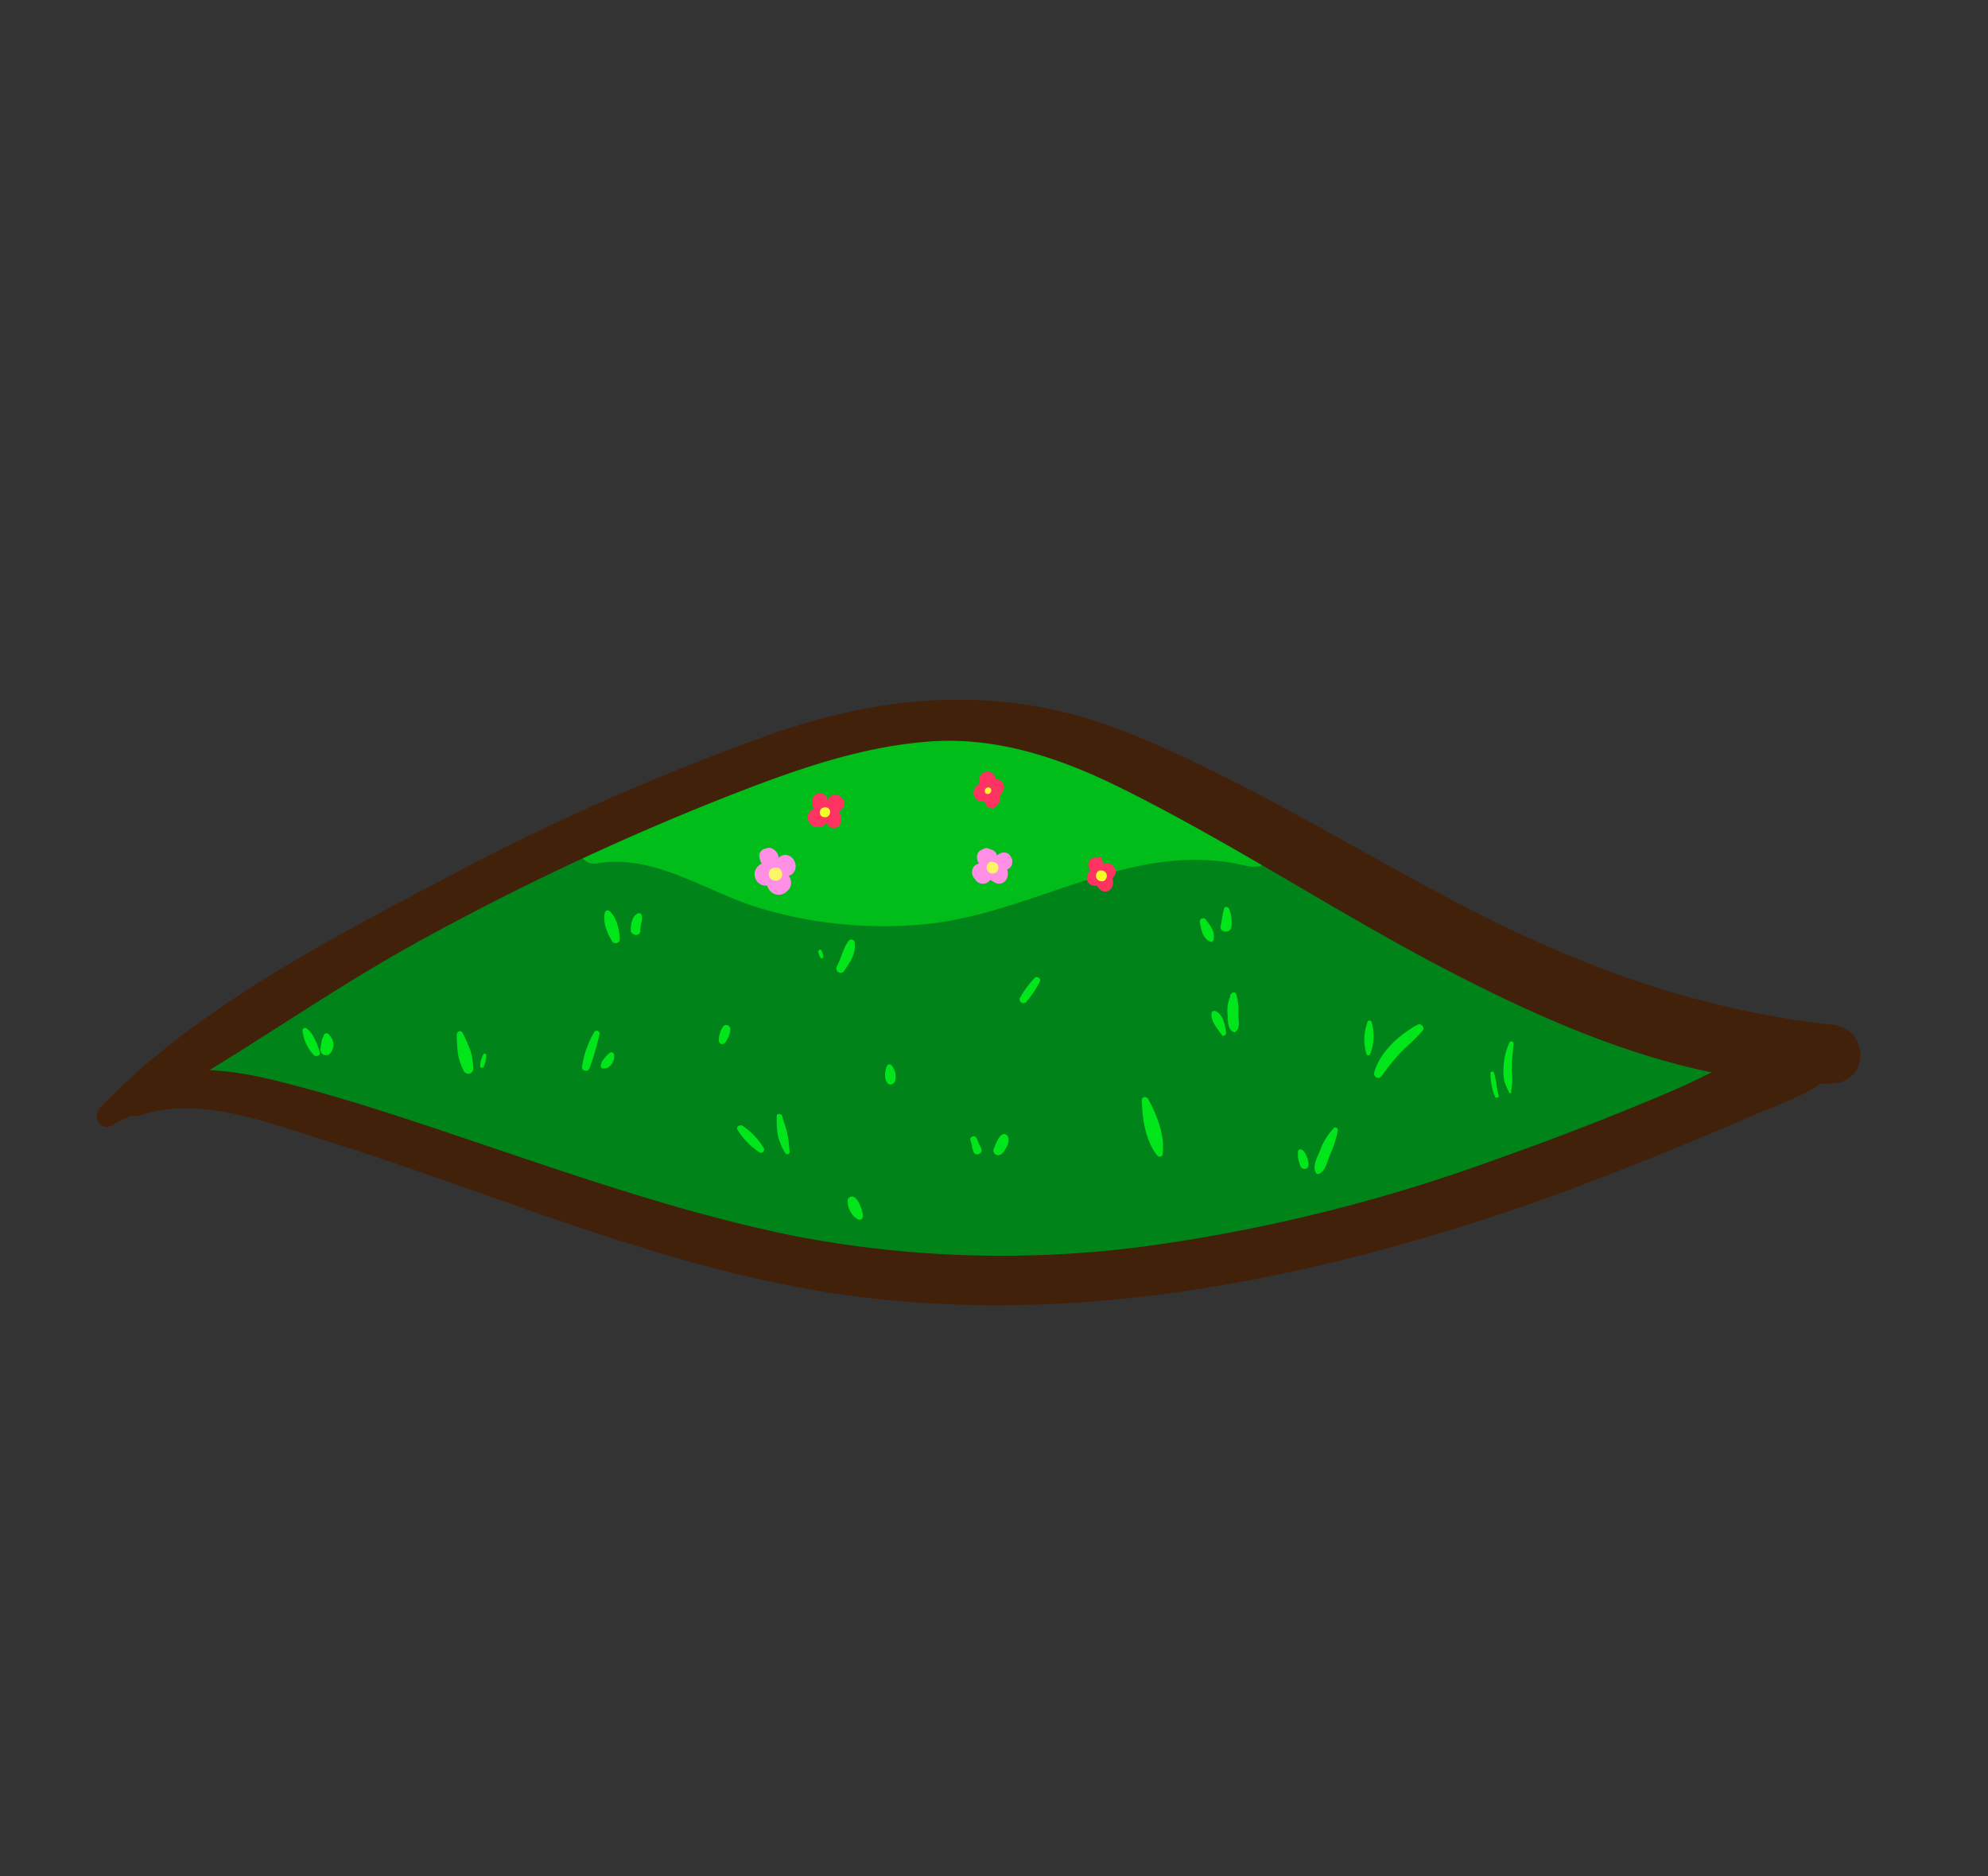 <svg xmlns="http://www.w3.org/2000/svg" viewBox="0 0 275 259.5"><rect x="0" y="0" width="275" height="259.5" fill="#333333" stroke="none"/><defs><style>.cls-1{isolation:isolate;}.cls-2{fill:#00841a;}.cls-3{fill:#00bd1a;}.cls-4{fill:#00e61a;}.cls-5{fill:#ff3361;}.cls-6{fill:#f5ff25;}.cls-7{fill:#ff8fe4;}.cls-8{fill:#fff469;}.cls-9{fill:#42210b;}.cls-10{fill:none;mix-blend-mode:multiply;opacity:0.4;}</style></defs><g class="cls-1"><g id="Layer_2" data-name="Layer 2"><g id="Variación_B" data-name="Variación B"><g id="AssetsE1"><g id="LoinE1"><path class="cls-2" d="M243.79,147a8.76,8.76,0,0,0-4.73-1.85,4.18,4.18,0,0,0-5.14-2.51c-.64.22-1.29.42-1.93.63a6.58,6.58,0,0,0-2-.92,61.2,61.2,0,0,0-8.75-1.82q-5.53-1.26-11-2.84c-1.07-.7-2.16-1.36-3.26-2-4.82-4.08-10.73-6.64-16.46-9.23a96.72,96.72,0,0,0-10.8-8.24c-6-4-14.68-9.79-22.44-10.28a20.32,20.32,0,0,0-4-2.29,6.57,6.57,0,0,0-2.66-1l-.55-.08c-.67-.19-1.34-.34-2-.48a6.8,6.8,0,0,0-2.55-1.31A34.09,34.09,0,0,0,135,101.6a7,7,0,0,0-7.43-1.88,22.71,22.71,0,0,0-3.72,1.58,6.8,6.8,0,0,0-4.36-.19A63.45,63.45,0,0,0,108,105.63q-7.73,3.2-15.31,6.7c-.21,0-.42-.06-.64-.07-6.86-.2-13.33,3.29-19.42,6-6.66,3-13.18,6.32-19.58,9.85a6.07,6.07,0,0,0-1.13.82,6.76,6.76,0,0,0-4.82,5,5,5,0,0,0-1.92,1.06,29.5,29.5,0,0,1-6.26,4.36A4.3,4.3,0,0,0,37,141.32a3.74,3.74,0,0,0-.45.12,4.65,4.65,0,0,0-.59.11h0c-2.69-.25-5.79,1.55-8.13,2.38-4.59,1.64-2.87,9.05,1.88,7.47l.11,0,.16,0c1.52-.46,3-.92,4.53-1.4l.33.06a5,5,0,0,0,3.4-.58c.39,0,.2.71.64,1.48a26.33,26.33,0,0,0,1.4,2.61c1.58,2.19,5.46,2.81,7,.54.22.05.44.11.67.15s.24,0,.37,0a6.46,6.46,0,0,0,6.08.77c.18.2.35.4.54.59a4.86,4.86,0,0,0,6.27.91L66.3,161A7.09,7.09,0,0,0,72,166.65L97.62,170a32.09,32.09,0,0,0,8.17,1.08l2.07.28c13,6,29.62,5.26,43.42,5.52,15.64.3,31-1.06,44.82-9a5,5,0,0,0,.8-.56c4.41-1.13,8.78-3.1,12.71-4.5,5.91-2.1,11.66-4.55,17.35-7.15,1.87-.42,3.74-.86,5.6-1.36,3.94-1.06,9.25-1.79,11.49-5.54A1.31,1.31,0,0,0,243.79,147Z"/><path class="cls-3" d="M174.57,112.76a46.92,46.92,0,0,0-9.5-1.13,3,3,0,0,0-2.22-4.17,30.3,30.3,0,0,0-10.35-.72C147.45,103,138.6,101,133,100.82a37.65,37.65,0,0,0-18.62,4.4c-2.64.43-5.26.93-7.85,1.58-3.91,1-7.68,2.5-11.68,3a7.06,7.06,0,0,0-2.32.3,4.36,4.36,0,0,0-3.36,4,16.7,16.7,0,0,0-8,1.15c-2.38,1-1,4.6,1.39,4.18,7.95-1.36,15,3.86,22.31,6.11a59.78,59.78,0,0,0,22.37,2.36c15.7-1.26,29.18-12,45.21-8.13C177,120.93,179.18,113.78,174.57,112.76Z"/><path class="cls-4" d="M65.46,147.88a8.36,8.36,0,0,0-.41-2.63A21.77,21.77,0,0,0,64,142.89c-.2-.48-.85-.21-.81.25a22.28,22.28,0,0,0,.17,2.71,8.18,8.18,0,0,0,.81,2.3.69.69,0,0,0,1.3-.27Z"/><path class="cls-4" d="M81.55,147.76A37.72,37.72,0,0,0,82.94,143a.4.4,0,0,0-.72-.27,13,13,0,0,0-1.7,4.82c-.12.58.85.79,1,.22Z"/><path class="cls-4" d="M116.74,134.34c.83-1.22,1.7-2.42,1.49-4a.47.47,0,0,0-.84-.19c-.79,1.06-1,2.36-1.62,3.49-.36.65.53,1.3,1,.67Z"/><path class="cls-4" d="M142,138.54a14,14,0,0,0,1.85-2.78c.19-.39-.4-.82-.71-.51a14.24,14.24,0,0,0-2,2.69.52.52,0,0,0,.86.6Z"/><path class="cls-4" d="M160.82,159.6c.35-2.57-.82-5.42-2-7.6-.2-.35-.88-.34-.87.15.06,2.58.48,5.61,2.14,7.69a.45.45,0,0,0,.78-.24Z"/><path class="cls-4" d="M135.76,159a1.64,1.64,0,0,0-.45-.84l.17.2-.39-.93c-.19-.47-1-.23-.85.27.07.27.17.54.22.81s0,.26.06.39.11.31.16.46c.23.6,1.27.27,1.08-.36Z"/><path class="cls-4" d="M109.22,159.29a19.33,19.33,0,0,0-.31-2.51c-.19-.81-.5-1.59-.7-2.39-.1-.38-.77-.44-.76,0a13.82,13.82,0,0,0,.15,2.65,8.45,8.45,0,0,0,1,2.41.33.33,0,0,0,.63-.18Z"/><path class="cls-4" d="M105.6,158.71a10,10,0,0,0-2.9-3c-.36-.2-.91.13-.68.56a10.13,10.13,0,0,0,3,3.1c.42.32.88-.25.6-.65Z"/><path class="cls-4" d="M138.48,159.7a3.94,3.94,0,0,0,.87-1.27c.18-.41.3-1.16-.14-1.46-.88-.6-1.55,1.5-1.77,2a.65.65,0,0,0,1,.7Z"/><path class="cls-4" d="M191.09,148.89a27.75,27.75,0,0,1,2.83-3.48c1-.95,2-1.83,2.87-2.85.36-.43-.23-1.08-.7-.82-2.52,1.37-5.23,3.79-6,6.63a.58.58,0,0,0,1,.52Z"/><path class="cls-4" d="M189.54,145.81a6.9,6.9,0,0,0,.2-4.4c-.05-.26-.48-.37-.57-.06a7.1,7.1,0,0,0-.14,4.46.28.28,0,0,0,.51,0Z"/><path class="cls-4" d="M113.88,132.3a2.22,2.22,0,0,0-.27-.86c-.13-.21-.42,0-.41.17a2.08,2.08,0,0,0,.26.81.22.22,0,0,0,.42-.12Z"/><path class="cls-4" d="M85.72,130a7,7,0,0,0-.34-2.18,4.19,4.19,0,0,0-1-1.75.41.41,0,0,0-.72.21,4.32,4.32,0,0,0,.13,2,7.66,7.66,0,0,0,.95,2,.58.58,0,0,0,1-.33Z"/><path class="cls-4" d="M88.58,128.75a4.81,4.81,0,0,1,.12-1.07,2.49,2.49,0,0,0,.09-1.05.39.39,0,0,0-.54-.28c-.83.34-1,1.54-1,2.31s1.33.94,1.32.09Z"/><path class="cls-4" d="M66.91,147.55a3.86,3.86,0,0,0,.36-1.62.22.22,0,0,0-.39-.11,3.91,3.91,0,0,0-.48,1.6.27.27,0,0,0,.51.13Z"/><path class="cls-4" d="M83.48,147.78a1.21,1.21,0,0,0,.64-.13,2,2,0,0,0,.51-.5,1.73,1.73,0,0,0,.32-1.26.4.4,0,0,0-.65-.24,4.83,4.83,0,0,0-.72.78,3.47,3.47,0,0,0-.29.38,2.26,2.26,0,0,0-.17.52.33.33,0,0,0,.36.45Z"/><path class="cls-4" d="M44.23,145.52a9.53,9.53,0,0,0-.72-1.83,3.72,3.72,0,0,0-1.07-1.43.38.38,0,0,0-.6.26,5.92,5.92,0,0,0,1.55,3.39c.28.37,1,.08.84-.39Z"/><path class="cls-4" d="M45.74,145.62a1.8,1.8,0,0,0-.38-2.58l.25.23-.13-.2a.42.42,0,0,0-.73.22c0,.08-.16.32-.2.47s-.06.33-.09.48a7.31,7.31,0,0,0-.14.92.78.78,0,0,0,1.42.46Z"/><path class="cls-4" d="M167.83,130.09c.34-1.15-.4-2.05-1.05-2.93a.47.47,0,0,0-.81.38c.2,1.07.37,2.21,1.44,2.72a.33.33,0,0,0,.42-.17Z"/><path class="cls-4" d="M170.32,128.25a5,5,0,0,0-.31-2.57c-.12-.28-.61-.31-.69,0-.22.82-.31,1.65-.47,2.48s1.37,1,1.47.08Z"/><path class="cls-4" d="M169.61,142.91c-.14-1-.37-2.67-1.52-3.06a.37.37,0,0,0-.49.3c-.18,1.08.87,2.18,1.4,3,.19.31.65,0,.61-.27Z"/><path class="cls-4" d="M170.6,139.73a11.83,11.83,0,0,0,.07-2.06.24.24,0,0,0-.48,0,10.81,10.81,0,0,0,.06,2,.18.18,0,0,0,.35,0Z"/><path class="cls-4" d="M170.94,142.68c.67-.52.36-1.67.35-2.44a7.28,7.28,0,0,0-.31-2.79.33.33,0,0,0-.56-.06,4.76,4.76,0,0,0-.58,3.15c0,.75,0,1.86.79,2.19a.32.32,0,0,0,.31,0Z"/><path class="cls-4" d="M119.37,168.14a4.19,4.19,0,0,0-.39-1.38,2.37,2.37,0,0,0-.78-1.15.63.63,0,0,0-.93.3,3,3,0,0,0,1.33,2.72.5.5,0,0,0,.77-.49Z"/><path class="cls-4" d="M100.31,144.23a3.83,3.83,0,0,0,.72-1.84.57.57,0,0,0-.45-.6.58.58,0,0,0-.65.36,3.52,3.52,0,0,0-.5,1.76.49.49,0,0,0,.88.32Z"/><path class="cls-4" d="M123.79,149.66a2.47,2.47,0,0,0-.47-2.31.38.38,0,0,0-.63.1,3.05,3.05,0,0,0-.25,1,5.46,5.46,0,0,0,0,.56,1.6,1.6,0,0,0,.33.8c.25.38.84.18,1-.18Z"/><path class="cls-4" d="M182.43,162.37c.93-.35,1.18-1.76,1.53-2.6a14.86,14.86,0,0,0,1.11-3.44c0-.27-.34-.5-.55-.3a9,9,0,0,0-1.9,3.07c-.38.91-1.15,2.25-.56,3.18a.32.32,0,0,0,.37.09Z"/><path class="cls-4" d="M181,161c-.05-.66-.37-1.72-1-2a.34.34,0,0,0-.43.18,3.75,3.75,0,0,0,.37,2.19.58.58,0,0,0,.71.29A.59.59,0,0,0,181,161Z"/><path class="cls-4" d="M207.31,151.54c-.29-1-.33-2.16-.66-3.18a.24.24,0,0,0-.46.07,8.38,8.38,0,0,0,.61,3.26c.09.28.59.14.51-.15Z"/><path class="cls-4" d="M209.05,151.07c0-.49.13-1,.14-1.53s-.07-1.2-.07-1.8c0-1.12.15-2.25.26-3.37a.31.31,0,0,0-.59-.15,9.17,9.17,0,0,0-.81,3.68,7.23,7.23,0,0,0,.1,1.61,11.6,11.6,0,0,0,.7,1.63.14.14,0,0,0,.27-.07Z"/><path class="cls-5" d="M112.85,111.36a.65.65,0,0,0,1,.52,1.21,1.21,0,0,0,.57-1.27,1,1,0,0,0-.94-.92,1.13,1.13,0,0,0-1.08.82,1.45,1.45,0,0,0,.21,1.35,1.13,1.13,0,0,0,1.35.34,1,1,0,0,0,.53-1.35,1.52,1.52,0,0,0-1.07-.82.64.64,0,0,0-.81.39,1.34,1.34,0,0,0,.72,1.62.61.61,0,0,0,.62-.12.94.94,0,0,0,.28-.87.67.67,0,0,0-.29-.53.22.22,0,0,0-.35.14.19.19,0,0,1,0,.08c0,.06-.12.16,0,.08s0,0,0,0l-.14,0,.6.21a.52.52,0,0,0-.1-.11c-.08-.06-.09-.07,0,0l0,0s0,0,0,0,0,0,0,0,0,0,0,0c0,.1,0-.08,0-.1l-.84.56a1,1,0,0,1,.24.08h0q.11.07,0,0l0-.11a.31.31,0,0,1,.16-.24.27.27,0,0,1,.12,0c-.07,0-.07,0,0,0-.1,0,0,0,0,0s0,0,0,0,0,0,0,0l0-.12s0,0,0,0,0,0,0,0,0-.08,0,0l0-.06,0,0c-.11,0,0,.13-.18,0s0-.09-.06,0,0,.2,0,.14a1,1,0,0,1-.21.11c-.08.05,0,0-.07,0a.28.28,0,0,0-.19.25Z"/><path class="cls-5" d="M113.69,110.58c.16,0,.13-.25,0-.25s-.13.25,0,.25Z"/><path class="cls-5" d="M115.4,110.23a1.06,1.06,0,0,0,0,.19c0,.08,0,.07,0,0l0,.15a1.74,1.74,0,0,0,0,.37s0,0,0,0,0-.06.09-.08h.2l-.05.61a.23.23,0,0,1-.18,0l-.25-.28a.22.22,0,0,1,0-.22c.27-.39.8.22.28.36h0a.51.51,0,0,1-.21-.27s0,0,0,0V111c.08-.07.13-.21.29-.19l.36.11a.28.28,0,0,1,.13.34c-.08.17-.42.19-.55.08s0-.14-.07-.2l0-.07a1,1,0,0,0-.16.1.92.92,0,0,0-.28.42.53.53,0,0,0,.09.5c.68.69,1.68-.1,1.7-.91a1.09,1.09,0,0,0-1.78-.89c-.63.57-.47,1.94.53,2a1.18,1.18,0,1,0-1-1.84,1.15,1.15,0,0,0,.88,1.76,1.06,1.06,0,0,0,.82-1.74,1,1,0,0,0-1.72.57,1,1,0,0,0,.89,1.06,1.06,1.06,0,0,0,1-.53,1.08,1.08,0,0,0-.08-1.25c-.19-.2-.83-.44-1,0Z"/><path class="cls-5" d="M112.34,113.55c.25.59,1.08.49,1.46.12a.86.86,0,0,0,.19-1,1.22,1.22,0,0,0-.28-.32s-.18-.17-.26-.23l.16.2a.86.86,0,0,0-1.21-.38,1.31,1.31,0,0,0-.66,1,1.38,1.38,0,0,0,1.53,1.46,1.06,1.06,0,0,0,1.06-.91,1.5,1.5,0,0,0-.43-1.11,1.05,1.05,0,0,0-1.27-.21.86.86,0,0,0-.16,1.44.66.66,0,0,0,.81,0,.87.87,0,0,0,.22-.32c0,.1,0,.11,0,0l-.06.06a.43.43,0,0,1-.57,0l0,0s0,0,0,0,0,.12,0,.18,0,.09.12-.2.07-.26.19-.28-.25,0,0,0c-.18,0,.13,0,0,0l-.06,0c.08,0,.09,0,0,0l0,0c0-.06,0-.06,0,0l0,.07c0-.08,0-.08,0,0v-.06c0,.09,0,.1,0,0l0,.06c.05-.06,0-.06,0,0l0,0q-.1.08,0,0l.07,0c-.08,0-.08,0,0,0a.45.45,0,0,0,.21-.12q-.12.06,0,0H113s0,0,0,0l-.11-.22c0,.07,0,0,0,0a.8.8,0,0,0,0,.17c0,.07,0-.07,0-.09l.08-.07c-.07,0,.1,0,0,0a.35.35,0,0,0-.11,0c-.06,0,0,0,0,0a1.49,1.49,0,0,0-.21,0,.51.51,0,0,0-.37.7Z"/><path class="cls-5" d="M114.46,112.37l-.15,0s-.06,0,0,0a.57.57,0,0,0-.46.52,1.06,1.06,0,0,0,1.28,1.16,1.31,1.31,0,0,0,1-1.58,1.11,1.11,0,0,0-1.79-.75,1.47,1.47,0,0,0,0,2,1,1,0,0,0,2-.46,1.68,1.68,0,0,0-1.16-1.65,1,1,0,0,0-.94.26,1.23,1.23,0,0,0-.21,1.25c.13.41.53.91,1,.81s.54-.76.41-1.13h0l-.09-.26s0,0,0-.06l-.41.42c-.21,0-.11-.12-.07,0s.07.12.08.14c.13.17,0-.07.06-.19a.25.25,0,0,1,.19-.14c.39.2.51.22.35.06s-.19-.21-.16-.25v.11c-.06.25-.35.21-.53.16,0,0-.08,0-.05-.06s.07.1,0,.12,0-.07,0-.06l0,0h0c.11,0,.2.05.2.18a.57.57,0,0,0-.25-.52h0l.19.29v0a.37.37,0,0,0-.42-.4Z"/><path class="cls-5" d="M136.11,108a.73.73,0,0,0,.11,1.13.8.8,0,0,0,.62.12.65.65,0,0,0,.48-.58l-.08.2a1,1,0,0,0,.25-.6.49.49,0,0,0,0-.12c0-.11,0-.14,0-.09s0,0,0,0a.7.7,0,0,0,0-.38.65.65,0,0,0-.77-.49,1,1,0,0,0-.65.54,1.07,1.07,0,0,0-.09,1,.69.69,0,0,0,.92.38.58.58,0,0,0,.33-.48.6.6,0,0,0-.15-.5c-.14-.11.09.23.06.21h0l0-.07c0-.07,0,0,0,0l0,0q-.72-.14-.48.09l-.08-.18a.34.34,0,0,1-.07.32l.25-.16-.1,0,.24,0-.11,0a.69.69,0,0,0-.2,0,.14.14,0,0,1,.12.06.18.18,0,0,1,.1.09l0,0s0,0,0,0a.43.43,0,0,0-.05-.16.5.5,0,0,0-.77-.17Z"/><path class="cls-5" d="M136.69,108.33c.16,0,.13-.25,0-.25s-.13.25,0,.25Z"/><path class="cls-5" d="M137.25,108.06a.92.92,0,0,0-.5.85,1,1,0,0,0,.6,1,1.12,1.12,0,0,0,1.54-1.11,1.22,1.22,0,0,0-1.83-.89,1.31,1.31,0,0,0,0,2.21,1.11,1.11,0,0,0,1.48-.33,1,1,0,0,0,.06-1,.59.59,0,0,0-.47-.32.91.91,0,0,0-.33,0,.3.3,0,0,0-.16.3c0,.07,0,0,0-.06l.22-.23a.51.51,0,0,0-.26.2c-.07.14-.09.17-.05.09h0s.21-.15.12-.11l.1,0c.14,0,.16,0,.08,0l.39.12c.16.14.14.13-.06,0l0,0-.13-.08c-.16-.08.09.11,0,0s0,0,.07.1.06.18,0,.11,0,0,0,.12,0,.19,0,.1c0,.13-.31.43,0,.05a.5.5,0,0,1-.67.16.2.2,0,0,1-.09-.09s0-.06,0,0a.53.53,0,0,1,.09-.59.21.21,0,0,1,.13-.07c.06,0,.06,0,0,0a.5.5,0,0,1,.43.14c.13.15,0,.07,0,0s0,.15,0,0,0-.06,0,0a.46.46,0,0,0,0-.26,1.64,1.64,0,0,0-.16-.29.57.57,0,0,0-.68-.14Z"/><path class="cls-5" d="M135.86,107.7a.81.81,0,0,0,.36.81l-.09-.16a.69.69,0,0,0,.64.56.88.88,0,0,0,.73-.41,1.1,1.1,0,0,0,0-1.34,1.16,1.16,0,0,0-1.12-.43,1.24,1.24,0,0,0-.92.9,1.72,1.72,0,0,0,.14,1.28,1.08,1.08,0,0,0,1.44.39,1.23,1.23,0,0,0,.64-1.34,1.7,1.7,0,0,0-.89-1,.75.75,0,0,0-1.09.38,1.61,1.61,0,0,0-.13.78.59.59,0,0,0,.85.42,1.75,1.75,0,0,0,.58-.57l-1,.21c.07,0,.07,0,0,0a.23.23,0,0,0,.07.07l.06.07,0,0c.07.17,0,0,0-.08,0,.13,0-.09,0-.14a.36.36,0,0,1,.24-.16.33.33,0,0,1,.3.08.3.3,0,0,1,.24.15c0,.09,0,.1,0,0v-.06c0-.15,0,.15,0,0v-.09c0-.07,0-.08,0,0s-.07.16-.18.22-.27,0-.13,0c-.06,0-.22-.09-.12,0-.15-.11-.15-.21-.12-.38h0l-.12.13a.76.76,0,0,0-.11.33c0-.16,0-.13,0,.07l.27-.21c-.16,0-.25-.24-.26-.37a.14.14,0,0,0-.28,0Z"/><path class="cls-5" d="M135.48,108.59a1,1,0,0,0-.76.91,1.14,1.14,0,0,0,.42,1.06,1.22,1.22,0,0,0,1.88-.5,1.23,1.23,0,0,0-.18-1.08,1.37,1.37,0,0,0-.18-.24.83.83,0,0,0-.17-.16s.11.1,0,0a1,1,0,0,0-1-.13,1.31,1.31,0,0,0-.36,2.21,1,1,0,0,0,1.48-.49,1.28,1.28,0,0,0,.07-.28.67.67,0,0,0,0-.2h0a1.94,1.94,0,0,0-.17-.71.77.77,0,0,0-.63-.41.81.81,0,0,0-.67.34,1.2,1.2,0,0,0-.29.66.65.65,0,0,0,.77.67,1.17,1.17,0,0,0,.65-.36l-.74.15c.05,0,.2.09.12,0l-.12-.25c0,.06,0,.06,0,0a.21.21,0,0,1,.08-.16l.4-.13.11,0,.23.26s-.1-.27,0-.09-.07-.18-.08-.2.06.23,0,0v.14c0-.08,0,0,0,.1,0-.08.07-.15,0,0,.05-.07,0,0-.06.07l-.1.07c.11-.06-.17,0,0,0s.32-.14.43-.22l-.55.2c.15,0-.1,0,0,0s0,0,0,0l-.11-.15c.06.09,0-.07,0,0a.71.71,0,0,1,0-.15c0-.07.05-.09,0,0s0,0,0,0,0,0,0,0-.06,0,0,0,0,0,0,0h0s.14.11.1.06,0,0,0,0,0,0,0,0l0,.06s0-.06,0,0h0s0,0,0,0,.05-.14,0-.07,0,0,0-.06.15-.43.09-.22a.54.54,0,0,0-.6-.71Z"/><path class="cls-5" d="M136.7,110.07a.67.67,0,0,0-.27.23.63.63,0,0,0,0,.52.62.62,0,0,0,.34.4.45.45,0,0,0,.28,0l.11,0a.24.24,0,0,0,.11-.09.2.2,0,0,0,.06-.07.19.19,0,0,0,0-.31h0l.12.15s0,0,0-.09l0-.1a.21.21,0,0,0-.06-.1l0,0s-.05-.09-.09-.13l-.05-.07,0,0,0,0s.07.11,0-.08l-.06-.09s0,.07,0,0,0,0,0,0,0,0,0,0a.28.28,0,0,0-.39-.29Z"/><path class="cls-5" d="M137.66,110.71a1.14,1.14,0,0,0-.17-1.41.66.66,0,0,0-1,.06,1.61,1.61,0,0,0-.18,1.47,1,1,0,0,0,1.21.62s.24-.11.12,0a1.33,1.33,0,0,0,.24-.1.85.85,0,0,0,.41-.52,1,1,0,0,0-.47-1.11l.2.23a.84.84,0,0,0-.85-.47,1.06,1.06,0,0,0-.87.64,1.18,1.18,0,0,0,.89,1.7.75.75,0,0,0,.7-1.08s-.21-.26-.2-.29l0,.17-.06.2c-.06.06-.06.07,0,0l0,0c.19-.2.17-.2-.09,0l-.3,0-.18-.22c0,.09,0,.08,0,0s.07-.23.18-.25l.31,0,.1.07a.55.55,0,0,0-.19-.15c-.07,0-.07,0,0,0a.09.09,0,0,1,0,.06s0-.06,0-.12a1.43,1.43,0,0,1,.06-.21l-.66.44H137c-.13-.05-.16-.06-.09,0l.12.11a.57.57,0,0,1,.12.17.29.29,0,0,0,.49,0Z"/><path class="cls-5" d="M151.87,119.18c.08.19.1.22,0,.08l0-.08a.62.62,0,0,0-.14-.14.59.59,0,0,0-.59,0c-.5.24-.43.82-.24,1.24a.62.62,0,0,0,.67.33,1.18,1.18,0,0,0,.9-1,1,1,0,0,0-1-.94,1,1,0,0,0-.94,1,1.25,1.25,0,0,0,1.17,1.19.77.77,0,0,0,.75-.51,1.37,1.37,0,0,0-.66-1.69.94.94,0,0,0-1.19,1.17,1,1,0,0,0,1.8.29,1.18,1.18,0,0,0,.15-.84c-.05-.23-.09-.57-.31-.69a.3.3,0,0,0-.35,0l0,0a.28.28,0,0,0-.08.31v0a.22.22,0,0,0,.19.14h0a.21.21,0,0,0,.22-.12v0l-.13.13-.23,0a.24.24,0,0,1,0,.12,1,1,0,0,1,0,.1s0,0,0,0-.13-.08,0,0,0,0,0,0a.34.34,0,0,1,0,.33l0-.19c0,.05-.4.46-.23.39a.17.17,0,0,1-.21,0c-.14,0-.17,0-.1,0l-.18-.21,0-.16,0,0a.64.64,0,0,0-.13.19l.86-.3c.14.06-.17-.14-.12,0s.06,0,.08.08a.49.49,0,0,1-.09.49l0,0,.11-.06-.34.07-.34-.56,0,0s.16-.09,0,0l.82.28a1.09,1.09,0,0,1-.08-.15.06.06,0,0,0,0-.06c0-.09,0-.06,0,.1a.45.45,0,0,0,0-.16l-.08.18,0,0a.33.33,0,0,0,0-.42Z"/><path class="cls-5" d="M152.69,119.73a1,1,0,0,0-.18,1.76,1.19,1.19,0,0,0,1.82-.75,1.11,1.11,0,0,0-.3-.9l-.17-.15s.17.15,0,0a.91.91,0,0,0-.23-.15,1.1,1.1,0,0,0-1.57.75,1.13,1.13,0,0,0,.45,1.25.93.93,0,0,0,1.32-.19.63.63,0,0,0,0-.74.49.49,0,0,0-.5-.14l.42.09-.05,0,.2.23a.81.81,0,0,0-.17-.24l-.14-.13c.08.09.1.1.05,0,.06.11.08.13,0,.06l0,.12,0-.09a.5.5,0,0,1,0,.27l-.06.11c.05-.07,0-.06,0,0s0,0,.1-.08a.49.49,0,0,1-.7-.06l0,0a.31.31,0,0,1-.09-.19c0,.06,0,.06,0,0a.35.35,0,0,1,0-.17c0,.07,0,.05,0-.06a.2.2,0,0,1,.09-.09c.05,0,.05,0,0,0,.1,0,.11,0,0,0,.1,0,.12,0,.07,0s0,0,.07,0c-.14,0,.13.08,0,0l-.05,0a.4.4,0,0,1,.16.24s0,0,0,0a.17.17,0,0,1,0,.12c0-.06,0,0,0,0a.53.53,0,0,0,.08-.17.58.58,0,0,0-.11-.55.54.54,0,0,0-.53-.19Z"/><path class="cls-5" d="M151,120.62c-.36.06-.51.42-.57.73l.17-.32a.66.66,0,0,0-.25.67,1.09,1.09,0,0,0,.27.48,1.14,1.14,0,0,0,1,.33.88.88,0,0,0,.73-.93,1.43,1.43,0,0,0-.17-.35,1.33,1.33,0,0,0-.19-.35l.07.15c0,.06,0,0,0,0a.39.39,0,0,0,0-.15.75.75,0,0,0-.91-.47,1,1,0,0,0-.82,1,.94.94,0,0,0,.95,1c.4,0,.94-.31.85-.78a.4.4,0,0,0-.34-.32.92.92,0,0,0-.33.06c-.08,0,0,0,0,0s0,0,0,0a.16.16,0,0,1,.12,0c-.06,0,0,0,0,0l0,0s0,0,0,0l0,.07c0-.13,0,.09,0,0s0,.15,0,0,0,0,0,0,0,0,0,0,0,0,0,0l-.06,0a1.14,1.14,0,0,0,.48-.21l-.26.08h0l-.22-.12c.09.08,0,.09.07,0l.11-.14c-.07,0-.08.06,0,0l-.09,0-.14.09s-.05,0,0,0-.1.06-.1,0,.21,0,.06,0h0s0,0,0,0,0,0,0,0l0,0a.11.11,0,0,1,.05.09l-.05-.14a.54.54,0,0,0-.19-.23c-.05,0,0,0,0,0l.11.35c0-.06,0-.07,0,0a.36.36,0,0,1,0-.09c0,.06,0,0,.05-.08a.45.45,0,0,0,0-.16.43.43,0,0,0-.49-.46Z"/><path class="cls-5" d="M151.32,120.54l-.21.13a.55.55,0,0,0-.17.28.28.28,0,0,0,.14.34.57.57,0,0,0,.34.07l.25-.07a.43.43,0,0,0,.31-.6.41.41,0,0,0-.23-.22.44.44,0,0,0-.43.07Z"/><path class="cls-5" d="M152.39,122a.43.43,0,0,0-.07.29.59.59,0,0,0,.16.3.69.69,0,0,0,.58.31.26.26,0,0,0,.16-.41c-.08-.13-.22-.16-.31-.27a.9.9,0,0,0-.15-.19l-.14-.09a.15.15,0,0,0-.23.06Z"/><path class="cls-5" d="M153.55,122.16a1.08,1.08,0,0,0-.39-1.12,1,1,0,0,0-1.38.23c-.59.86.4,2.37,1.44,2a1.18,1.18,0,0,0,.46-.35,1,1,0,0,0,.28-.63c0-.09,0-.2,0-.3s0-.09,0-.2a1,1,0,0,0-.32-.63,1,1,0,0,0-1.27,0,.94.94,0,0,0-.25,1.12.59.59,0,0,0,.84.25.55.55,0,0,0,.24-.35.44.44,0,0,0,0-.13s-.06.21,0,.09.06,0,0,0-.1.08-.17.09-.19,0-.23,0,.08.05.1.06l.09,0,0,0s.05,0,0,0-.09-.06.05-.13l.29-.06c-.07,0-.08,0,0,0l-.11,0c-.08,0-.08,0,0,0s-.08-.06,0,0l-.09-.1c0,.06,0,0,0,0s0-.08,0,0a.39.39,0,0,1-.14.35c-.08.06-.09.07,0,0s.06,0,0,0c.07,0,.07,0,0,0l.1,0c-.09,0,.1,0,.12.05l.18.09a.25.25,0,0,0,.34-.19Z"/><path class="cls-6" d="M114,111.7h-.07l-.16.06a.53.53,0,0,0-.2.16.4.4,0,0,0-.1.15.52.52,0,0,0-.07.25v.18l.06.16a.46.46,0,0,0,.16.2.52.52,0,0,0,.22.14h.07a.67.67,0,0,0,.68-.13l.11-.13a.73.73,0,0,0,.12-.35.57.57,0,0,0,0-.26.58.58,0,0,0-.13-.23.69.69,0,0,0-.66-.22Z"/><path class="cls-6" d="M136.69,109.5c.16,0,.13-.25,0-.25s-.13.25,0,.25Z"/><path class="cls-6" d="M136.63,109.83c.59,0,.68-.92.09-.92s-.68.92-.09.92Z"/><path class="cls-6" d="M152.32,121.41c.26,0,.32-.41.05-.41s-.33.41-.05.41Z"/><path class="cls-6" d="M152.3,121.88a.6.6,0,0,0,.3,0,.62.62,0,0,0,.25-.14.66.66,0,0,0,.17-.24.57.57,0,0,0,.08-.29l0-.2a.78.78,0,0,0-.18-.35l-.14-.12a.66.66,0,0,0-.38-.12.49.49,0,0,0-.29,0,.55.55,0,0,0-.26.14.51.51,0,0,0-.16.24.46.46,0,0,0-.08.28v.21a.75.75,0,0,0,.18.34l.15.13a.81.81,0,0,0,.37.12Z"/><path class="cls-7" d="M106.05,119.09h0a.77.77,0,0,0,.56,0,.74.74,0,0,0,.36-.42v0l0-.2,0-.21a.57.57,0,0,0-.12-.26.47.47,0,0,0-.13-.15.37.37,0,0,0-.17-.1.4.4,0,0,0-.19-.07.44.44,0,0,0-.2,0,.6.6,0,0,0-.29.08l-.16.11-.13.15-.08.18,0,.2,0,.21a.48.48,0,0,0,.12.26.37.37,0,0,0,.13.15.64.64,0,0,0,.25.15Z"/><path class="cls-7" d="M105.66,117.9a1,1,0,0,0-.31.66,1.06,1.06,0,0,0,.23.71,1,1,0,0,0,1.21.24c1-.53.31-2-.59-2.13a1,1,0,0,0-1.16.91,2.3,2.3,0,0,0,.31,1.15,1.43,1.43,0,0,0,1.11.74,1.24,1.24,0,0,0,1.12-.55,1.31,1.31,0,0,0-.27-1.57,1.59,1.59,0,0,0-1.19-.67.81.81,0,0,0-.84.77,1.6,1.6,0,0,0,.78,1.58,1.17,1.17,0,0,0,1.62-.65,1.52,1.52,0,0,0-.86-1.71,1,1,0,0,0-1.41,1.18.77.77,0,0,0,1.38.25q-.14.14,0,.06c.07-.06,0-.05-.06,0a.53.53,0,0,1-.6,0c-.06-.1-.07-.1,0,0s0,.07,0,0,0-.06,0,0a.59.59,0,0,1,.3-.6c.13,0,.16-.05.07,0h.12a.43.43,0,0,1,.35.21l0-.06c0,.09,0,.09,0,0s0-.09,0,0v-.15l-.85.78s-.13,0,0,0c-.08,0-.1,0,0,0h0c-.07-.07,0,0,0,0l.11.13c-.06-.06-.06,0,0,0l0,.07a.39.39,0,0,1,0-.35.47.47,0,0,1,.16-.27s.23-.09.1-.06a.36.36,0,0,1,.23,0l.1,0,0,0c.06.06.08.06,0,0h0c0,.09,0,0,0-.06l-.07-.16c0,.07,0,.08,0,0s0-.25,0,0,0,.16,0,.09,0,0,0,.06l-.28.26c-.47-.11-.61-.1-.42,0-.06,0-.06,0,0,0l0,0c.12.26.21.09.28-.49a.39.39,0,0,1,.53.18q0,.26,0,.09c0-.2,0-.24,0-.13a.62.62,0,0,0-.34-.6.64.64,0,0,0-.69.08Z"/><path class="cls-7" d="M108.63,118.63a1.22,1.22,0,0,0-1.25.88,1.29,1.29,0,0,0,.54,1.51,1.47,1.47,0,0,0,1.49,0,1.33,1.33,0,0,0,.6-1.48,1.44,1.44,0,0,0-1.2-1.07,1.1,1.1,0,0,0-.85.31,1.22,1.22,0,0,0-.3,1,1.4,1.4,0,0,0,1.21,1.27,1.21,1.21,0,0,0,1.15-1.54,1.49,1.49,0,0,0-1.34-1.26,1.34,1.34,0,0,0-1.35,1.3.87.87,0,0,0,.59.84.81.81,0,0,0,.94-.33.84.84,0,0,0,.11-.62c0,.31,0,.41,0,.28s0,0-.05.1c0-.06,0-.06,0,0a.26.26,0,0,1-.14.11c.06,0,0,0,0,0a.45.45,0,0,1-.2,0l-.1,0-.09,0-.08-.07c.06.06.05,0,0-.06l0,0c0,.08,0,.06,0-.06l0,0c0,.1,0,.07,0-.07v0c0-.13,0-.16,0-.06l.8-.42a.21.21,0,0,1,.1.06c.05,0,.05,0,0,0s.07.12,0,.06,0,0,0,.08,0,0,0-.07,0,0,0,.08c0-.09,0-.06,0,.09a.47.47,0,0,1-.52.36s-.19-.1-.1,0-.18-.23-.12-.11c0-.11,0-.13,0,0v-.11s0,.13,0,.14,0-.16,0-.1,0,0,0-.08c0,.06,0,.06,0,0a.28.28,0,0,1,.13-.11c-.14.07.19,0,0,0s.2,0,0,0,.16,0,0,0l.1.05c-.07,0,0,0,0,0-.1-.1.07.16,0,0l0,.11c0-.09,0-.06,0,.06,0-.14-.07.16,0,0s-.07.1,0,0,0,0-.05,0a1.07,1.07,0,0,0,.14-.16c.1,0-.23.15-.08.07a.66.66,0,0,0-.25-1.24Z"/><path class="cls-7" d="M107.09,119.94a1.86,1.86,0,0,0-.66-.52,1.41,1.41,0,0,0-.93,0,1.63,1.63,0,0,0-1.12,1.47,1.59,1.59,0,0,0,1.05,1.53,2.41,2.41,0,0,0,1.92-.27c1.45-.78.36-2.88-1-2.89a1.38,1.38,0,0,0-1.41,1.32c0,.78.62,1.62,1.46,1.45a.77.77,0,0,0,.58-.92c0-.17,0-.5-.2-.62.27.18-.24.63-.44.63a.31.31,0,0,1-.13,0c-.07,0-.06,0,0,0s0,0,0,0,.09.1,0-.27l.25-.4-.07,0-.22.11-.08,0c-.18,0,0-.05,0,0s.1.11.11.19-.08.28,0,.1,0,0,0,0a1.74,1.74,0,0,0,.55-.24l-.32.06a.61.61,0,0,1,.19,0c.43,0,.8-.54.46-.89Z"/><path class="cls-7" d="M108,120.84l-.07-.09a.82.82,0,0,0-1-.17,1.74,1.74,0,0,0-.27,2.79,1.64,1.64,0,0,0,2.64-.81,1.58,1.58,0,0,0-.44-1.5,1.81,1.81,0,0,0-1.52-.61,1.3,1.3,0,0,0-.86,1.4,1.78,1.78,0,0,0,.8,1.44,1.43,1.43,0,0,0,1.92-.36,1.54,1.54,0,0,0-.18-1.87.85.85,0,0,0-1-.18l-.29.2a.78.78,0,0,0,.28,1.31.49.49,0,0,1,.16,0l-.6-.84a1.34,1.34,0,0,0,0,.2c0,.13,0,.16,0,.09s0,0,0,0l0-.08v.08a.35.35,0,0,1,.22-.21c.13-.1.2-.17.37-.12a.77.77,0,0,1,.16.07c.06.07.07.08,0,0s0,0,0,0,0-.13,0-.13-.23.5-.15.44l-.4.22c-.41-.09-.52-.1-.32,0s.09.06,0,0c.13.11.1.18,0,0a.32.32,0,0,1,0-.17h0a.35.35,0,0,1,.27-.14c-.11,0-.11,0,0,0s.09,0,0,0a.23.23,0,0,1,.1.12c0-.1-.06-.1,0,0,0-.1,0-.11,0,0,0-.11,0-.12,0,0,0-.1,0-.11,0,0s0,0,0,0a.8.8,0,0,0,.24-.79l-.06-.17,0,.5,0,0a.58.58,0,0,0-.11-.58Z"/><path class="cls-7" d="M136.52,118.43a0,0,0,0,0-.05,0h.17a.68.68,0,0,0-.72.22.94.94,0,0,0-.14,1A1.16,1.16,0,0,0,138,119a1.33,1.33,0,0,0-.54-.71,1.14,1.14,0,0,0-1.06-.06.69.69,0,0,0-.39.59,1.45,1.45,0,0,0,.72,1.4.82.82,0,0,0,.68.08.74.74,0,0,0,.46-.47,2.08,2.08,0,0,0,.06-1,1.31,1.31,0,0,0-.58-.8,1.1,1.1,0,0,0-1.29.08.9.9,0,0,0-.09,1.27.73.73,0,0,0,.83.16l-.08,0h0l.25-.1a.24.24,0,0,0,.11-.06.48.48,0,0,1-.48,0l-.08-.06,0-.06s0,0,0-.07v.07c0-.08,0-.09,0,0a.34.34,0,0,1,0,.1,1.52,1.52,0,0,1,0,.21l1-.68c.09.05.11.05.06,0l-.07,0c.07.06.09.07.05,0s0,0,0,0l0,0c0-.08,0-.07,0,0s0-.24,0,0l-.39.59a.34.34,0,0,1-.28,0c.12,0-.1,0,0,0s-.09-.1,0,0c-.05-.08-.07-.09,0,0s0,0,0-.06a.26.26,0,0,1,0-.15c0-.06,0-.06,0,0l0-.09.05-.06c-.06,0,.14-.06,0,0l.07,0h-.07s.19,0,0,0,.15,0,0,0c.09,0,.11.06.07,0s0,0,0,0,0,.18,0,.07a1,1,0,0,0,0-.17s-.05-.17,0-.07a.84.84,0,0,0-.05-.2s0-.12,0,0l0,.17,0,0-.1.12.07,0a.29.29,0,0,0-.29-.5Z"/><path class="cls-7" d="M137.84,119.36c-.66-.29-1.3.37-1.35,1a1.74,1.74,0,0,0,.62,1.34,1.94,1.94,0,0,0,.78.5,1.2,1.2,0,0,0,1.1-.28,1.51,1.51,0,0,0,.23-1.83,1.62,1.62,0,0,0-1.38-1,1.39,1.39,0,0,0-1.43,1.55A1.49,1.49,0,0,0,138,122a1.37,1.37,0,0,0,1.13-.68,1.18,1.18,0,0,0-.19-1.46,1.11,1.11,0,0,0-1-.28,1.1,1.1,0,0,0-.73.72l0-.16.45-.35a.62.62,0,0,1,.72.2.39.39,0,0,1,.13.52c-.06.4-.05.52,0,.37s0,0,0,0c-.19.26-.5.31-.91.18l-.09-.08c.1.08,0,0,0,0s.07.12.1.17h0a.19.19,0,0,1,0-.18c0-.31.45-.89.88-.48a.34.34,0,0,0-.12-.09c-.07,0-.07-.06,0,0s-.24-.24-.1-.07,0,0,0,0v.11s0,.13,0,0a1.42,1.42,0,0,0,0-.22c0,.15,0-.14,0-.16a.66.66,0,0,0-.42-.65Z"/><path class="cls-7" d="M135.43,119.7a1.42,1.42,0,0,0-.36,2.18,1.26,1.26,0,0,0,2.11-.61,1.62,1.62,0,0,0-1.05-1.77,1.23,1.23,0,0,0-1.45.42,1.31,1.31,0,0,0-.06,1.35,1.63,1.63,0,0,0,.94.77,1.24,1.24,0,0,0,1.45-.47.88.88,0,0,0-.48-1.29,1.17,1.17,0,0,0-.27,0l.12,0a1.07,1.07,0,0,1-.3-.06H136s.25.06.12,0l.11.05-.08-.05s.18.18.07.06.13.18.08.09,0,0,0,0a.27.27,0,0,1,0,.15c0,.09,0,.1,0,0s0,0,0,0a.37.37,0,0,1-.17.26.31.31,0,0,1-.2.2c-.08.08,0,0,0,0s-.17,0-.07,0-.12-.06,0,0a.5.5,0,0,0,.13,0l-.32-.2.08.07c.05.07.05.06,0,0s0-.11,0,0a.49.49,0,0,1,.16-.45c.3-.26-.35.23,0,0-.13.08.19,0,0,0s.11,0,.17,0a.44.44,0,0,1,.3.29c0-.09,0-.08,0,0a1.24,1.24,0,0,0,0-.27c0,.05,0,0,0,0a.35.35,0,0,1-.12.23.68.68,0,0,0-.76-1.12Z"/><path class="cls-7" d="M138.73,119.82c-.26.18.14-.1.11-.07a1,1,0,0,0,.24-.37c0-.12-.07.12,0,0s-.08.07,0,0,0,0-.06,0a.27.27,0,0,1-.18,0c-.08,0-.09,0,0,0a.46.46,0,0,1-.31-.15c.1.1-.07-.14,0,0l-.08-.38a.27.27,0,0,0,0,.09c0-.07.07-.22.11-.27s-.06,0,.05,0a.16.16,0,0,1,.11-.05c.07,0,.08,0,0,0l-.11,0s.21,0,.09,0l.47.22.1.12a.66.66,0,0,1,.06.39.64.64,0,0,1-.57.51.52.52,0,0,1-.38-.09c.1.07-.07-.06-.08-.07a.72.72,0,0,1-.15-.27l0-.16,0,.25c.1.25.12.29.06.14a.19.19,0,0,1,0-.15c0-.16,0,0,0,0a.75.75,0,0,0,.7.78,1,1,0,0,0,1.11-1,1.22,1.22,0,0,0-.72-1.16,1.21,1.21,0,0,0-1.65,1.57,1.09,1.09,0,0,0,1.08.72,1.33,1.33,0,0,0,1.1-.62,1.51,1.51,0,0,0,.18-.58.82.82,0,0,0,0-.31.14.14,0,0,0,0-.06l-.07-.19,0,.1a2,2,0,0,0-.27-.49,1.06,1.06,0,0,0-.49-.31,1.18,1.18,0,0,0-1.39,1.6.69.69,0,0,0,1,.2Z"/><path class="cls-7" d="M136.57,117.63c-.5-.39-1.2,0-1.37.56a1.36,1.36,0,0,0,.51,1.5,1.85,1.85,0,0,0,1.54.3.93.93,0,0,0,.61-.81,1.54,1.54,0,0,0-.21-.74,2.58,2.58,0,0,0-.74-1,.87.87,0,0,0-1,.06.9.9,0,0,0-.29.89,1.41,1.41,0,0,0,.78,1.19,1.2,1.2,0,0,0,1.19-.25,1.06,1.06,0,0,0,.09-1.47,1.08,1.08,0,0,0-1.46-.17.68.68,0,0,0,.4,1.17h.14c.12,0,.12,0,0,0a.25.25,0,0,1-.19-.09.4.4,0,0,1,.15-.63c.06,0,.06,0,0,0h.1c-.09,0-.06,0,.07,0a.31.31,0,0,1,.26.19v0c0-.05,0-.11,0-.16A1.55,1.55,0,0,1,137,118l0,.39v-.07l-.2.31,0,0-.33.17c-.09,0-.16,0-.06,0-.07,0-.09-.09-.09,0l0,.07c0,.1,0,0,0-.19,0,.13,0,0,0,.07l.3-.28.09,0c.1,0,.12,0,0,0s0,0,0,0,0,0,0,0-.19,0-.09,0l-.07,0c.05,0,.06,0,0,0s0,0,0,0a.08.08,0,0,1,0,0s0,.26,0,.28.17-.25.19-.32a.67.67,0,0,0-.24-.72Z"/><path class="cls-8" d="M107.28,121.38l.22-.06h-.18a.37.37,0,0,0,.49-.21.56.56,0,0,0-.08-.54l.08.25a.6.6,0,0,0-.25-.56.7.7,0,0,0-.66,0,.8.8,0,0,0-.34,1.09.85.85,0,0,0,.94.46.93.93,0,0,0,.71-.86,1,1,0,0,0-.6-.93l-.09,0h0c.06,0,0,0-.1,0a.67.67,0,0,0-.31,0,.81.81,0,0,0-.62.38.89.89,0,0,0,.2,1.22.87.87,0,0,0,1.21-.18.83.83,0,0,0-.46-1.25.76.76,0,0,0-.83.23.76.76,0,0,0,.19,1.1.58.58,0,0,0,.81-.15.85.85,0,0,0,.13-.66l-.21.63-.37.11-.23-.08a.27.27,0,0,1-.12-.17.25.25,0,0,1,0-.34.24.24,0,0,1,.18-.28.25.25,0,0,1,.16-.06.39.39,0,0,1,.23.07.38.38,0,0,1,.14.4s-.1.15-.06.1.2-.22.07-.09l-.26.13c.11,0-.08,0-.11,0s0,0,0,0l0,0s0,0,0,0a.29.29,0,0,0,0-.09s0,0,0,0l0-.08s0,0,0,0,.07,0,.12,0a.25.25,0,0,1,.21.13s0,0,0,0a.26.26,0,0,1,0,.15s-.06.08,0,0c-.09.1-.31.17-.1.1l.1,0,.09,0-.33,0s-.1-.16,0-.16-.07.16-.07.18l.19-.2h-.05l.22.38a.54.54,0,0,0,.07-.65.5.5,0,0,0-.63-.19.51.51,0,0,0,.3,1Z"/><path class="cls-8" d="M136.67,119.46a1,1,0,0,0-.14.69.51.51,0,0,0,.28.37.54.54,0,0,0,.48,0l.22-.09a.5.5,0,0,0,.3-.44.74.74,0,0,0-.48-.76.56.56,0,0,0-.57.12.74.74,0,0,0-.16.19.88.88,0,0,0-.11.63.83.83,0,0,0,1,.63.8.8,0,0,0,.56-.47.81.81,0,0,0,0-.63l.05.15a.71.71,0,0,0-.3-.48.82.82,0,0,0-.57-.12l.48.1a.62.62,0,0,0-.35-.12.58.58,0,0,0-.42.12.64.64,0,0,0-.23.83.62.62,0,0,0,.65.32h-.15a.87.87,0,0,0,.37-.08l-.16,0h-.14l-.16,0h0l-.27-.19a.8.8,0,0,0,.28.2.76.76,0,0,0,.21,0l-.17,0h0l-.15-.07a1.24,1.24,0,0,0,.2.1l-.14-.07h0l-.12-.11v0l-.08-.13s0,0,0,0l-.05-.15s0,0,0,0v-.12l0-.16s0,0,0,0l.07-.14,0,0,.11-.12,0,0,.13-.09-.06,0,.14,0h0l.16,0-.07,0,.14.07s-.08-.06,0,0a.23.23,0,0,1,.07.07s0,.06,0,0l0,.14s0,0,0-.07V120l0,.15a.14.14,0,0,0,0-.06c0-.05-.07.12,0,0l-.5.23h0l-.15,0c.05,0,0,0-.08,0l-.08-.07c.05.06-.07-.14,0-.06s0-.15,0-.06a.56.56,0,0,0,.19.31l.6-.09a1.36,1.36,0,0,0,.06-.29l0,.14a.69.69,0,0,0,0-.08s-.09.14,0,0a.56.56,0,0,0-.13-.77.57.57,0,0,0-.78.14Z"/><path class="cls-9" d="M15.41,155.68c14.55-7.33,27.77-17.32,42.1-25.23a367.47,367.47,0,0,1,45.33-21.16c8.31-3.2,17-6.13,26-6.74,9.24-.62,17.92,2.35,26.1,6.39,15.49,7.66,29.9,17.27,45.22,25.24,16.15,8.4,34.68,16.29,53.21,15.69,5.3-.16,5.27-7.55.13-8.12-18.17-2-34.31-7.78-50.5-16.15-15.53-8-30.42-17.53-46.65-24.12-16.51-6.71-32.8-5.81-49.45,0a333.35,333.35,0,0,0-45.84,20.28c-16.37,8.62-34.28,18-47.2,31.41-1.08,1.13-.1,3.37,1.56,2.54Z"/><path class="cls-9" d="M19.43,154.27c8-2.72,17.31.92,24.92,3.28,7.3,2.27,14.51,4.81,21.72,7.35C81,170.16,96,175.48,111.62,178.28c31.3,5.6,63,.22,93-9.38,8.42-2.7,16.69-5.86,24.89-9.17q6.58-2.67,13.11-5.49c3.92-1.7,8.32-3,11.37-6.13,1.58-1.6.94-5.2-1.77-5.06-7.23.36-14.48,5.14-21.09,7.92q-11.76,5-23.79,9.25a233.66,233.66,0,0,1-47.64,12A151.59,151.59,0,0,1,110.11,171c-15.54-3.12-30.53-8.39-45.52-13.44-8.38-2.83-16.79-5.64-25.36-7.82-7.52-1.92-14.53-2.88-21.66.61-2.56,1.26-.7,4.76,1.86,3.89Z"/></g></g></g><g id="PixelsASSETS"><g id="Espalda"><rect class="cls-10" width="275" height="259.5"/></g></g></g></g></svg>